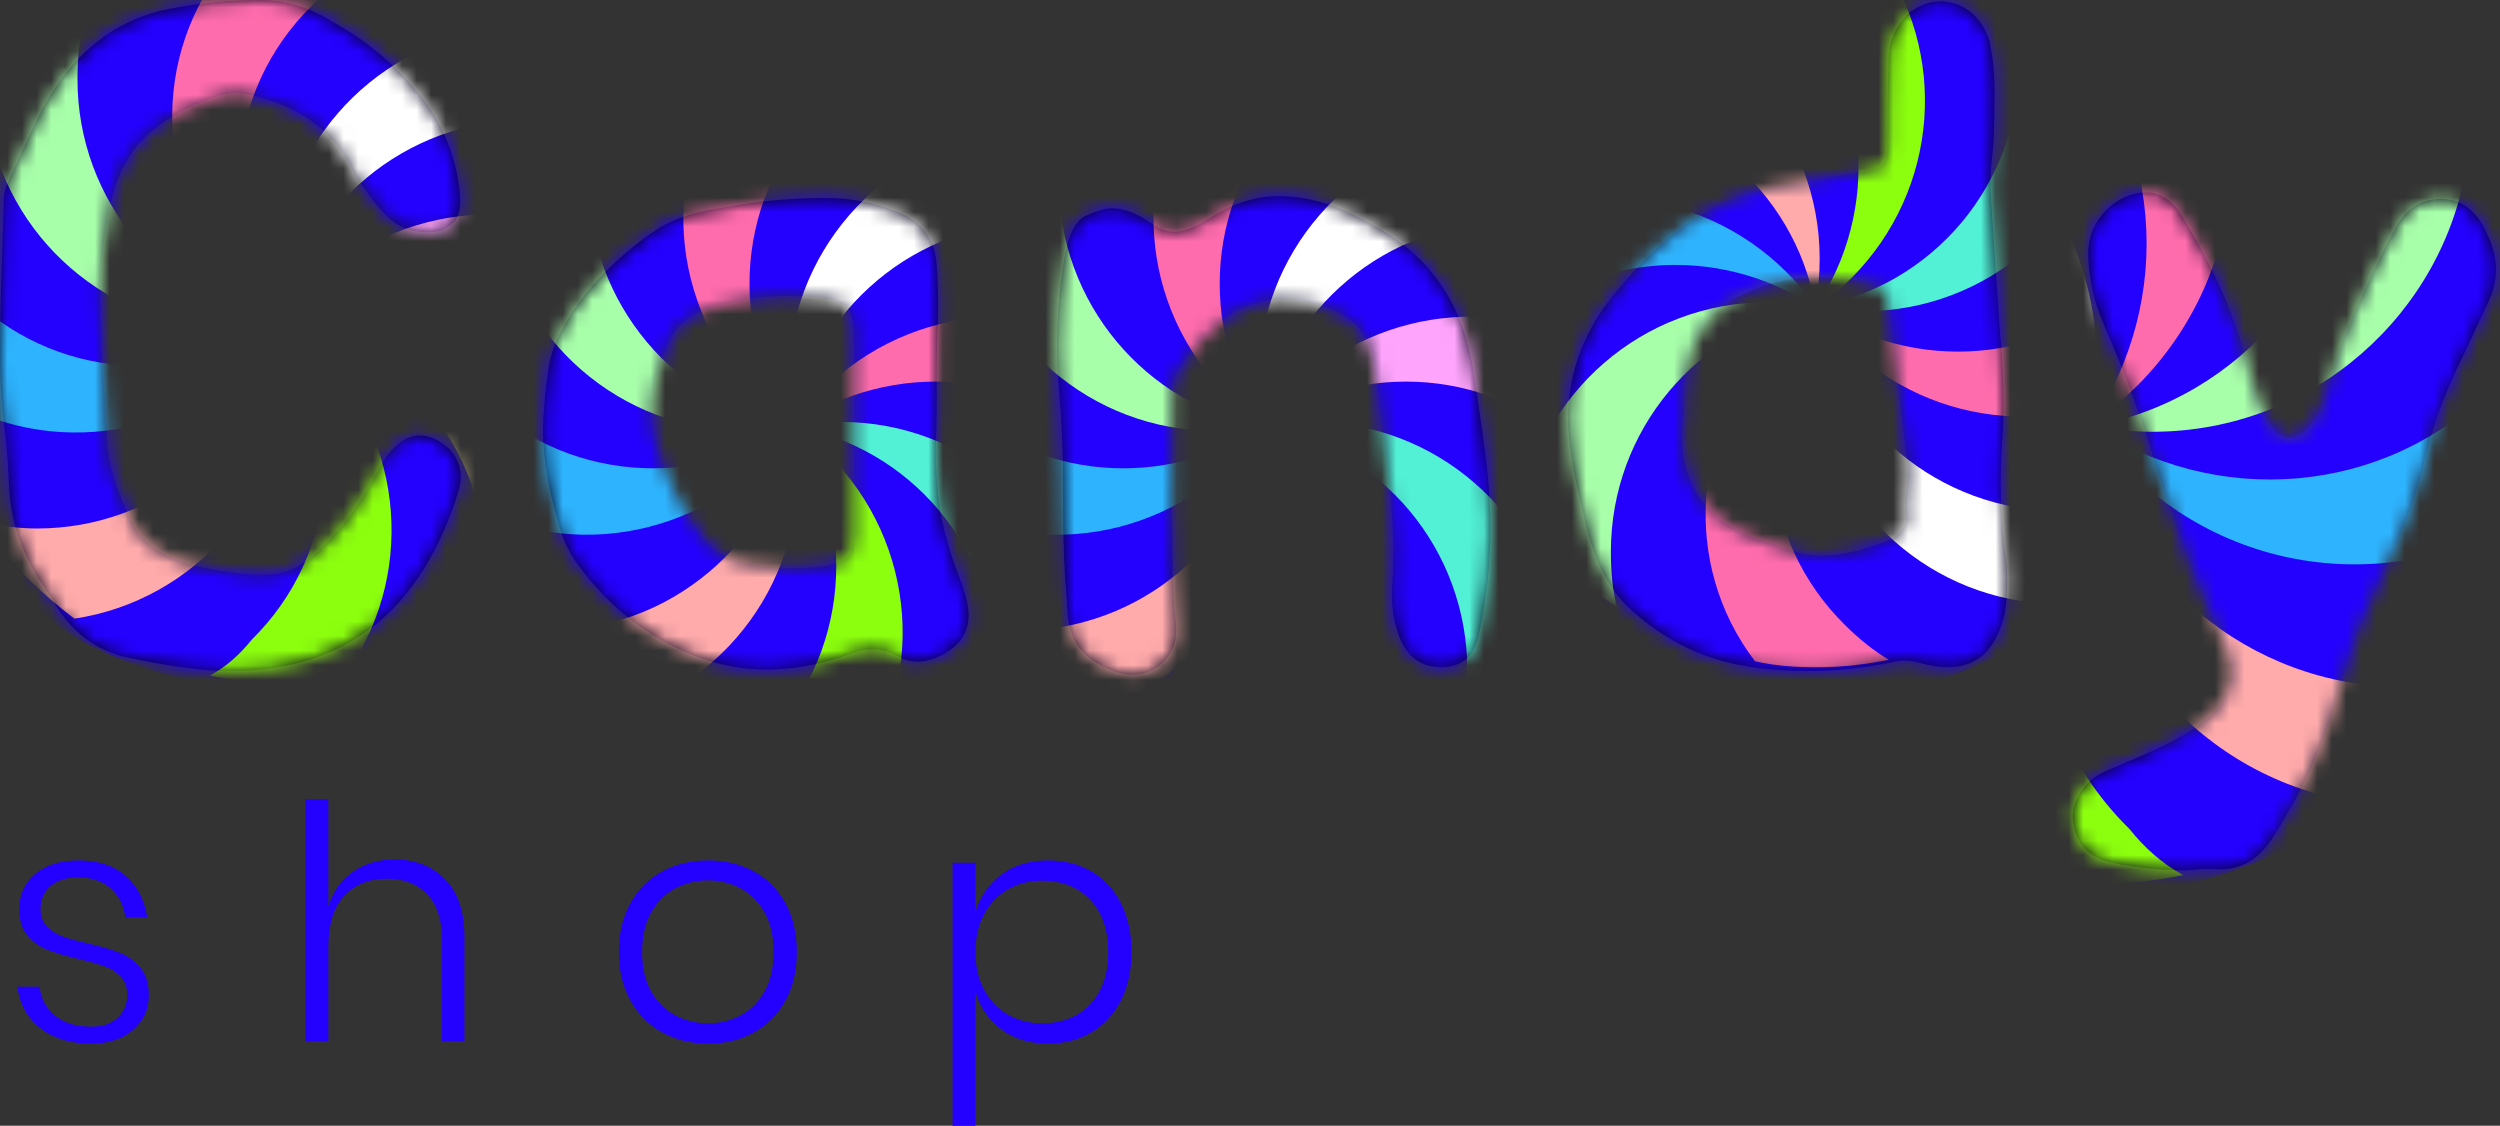 <svg width="171" height="77" viewBox="0 0 171 77" fill="none" xmlns="http://www.w3.org/2000/svg">
  <rect x="0" y="0" width="171" height="77" fill="#333333" stroke="none"/>
  <path fill-rule="evenodd" clip-rule="evenodd" d="M22.462 64.738V71.227H20.874V54.669H22.462V62.008C22.776 60.964 23.342 60.166 24.163 59.614C24.983 59.062 25.923 58.786 26.982 58.786C28.399 58.786 29.552 59.237 30.439 60.14C31.327 61.042 31.77 62.366 31.77 64.111V71.227H30.227V64.223C30.227 62.896 29.891 61.878 29.22 61.169C28.548 60.461 27.631 60.106 26.468 60.106C25.244 60.106 24.271 60.498 23.547 61.281C22.824 62.064 22.462 63.216 22.462 64.738ZM9.093 70.454C8.37 71.073 7.411 71.383 6.218 71.383C4.816 71.383 3.667 71.036 2.772 70.343C1.877 69.649 1.348 68.698 1.184 67.49H2.705C2.795 68.295 3.145 68.951 3.757 69.459C4.368 69.966 5.196 70.219 6.24 70.219C7.016 70.219 7.62 70.018 8.053 69.615C8.485 69.213 8.702 68.69 8.702 68.049C8.702 67.527 8.553 67.109 8.254 66.796C7.956 66.483 7.587 66.248 7.147 66.091C6.707 65.934 6.106 65.767 5.345 65.588C4.465 65.379 3.76 65.17 3.231 64.961C2.701 64.752 2.25 64.428 1.877 63.988C1.504 63.548 1.318 62.947 1.318 62.187C1.318 61.187 1.683 60.382 2.414 59.77C3.145 59.158 4.137 58.853 5.39 58.853C6.718 58.853 7.784 59.203 8.59 59.904C9.395 60.605 9.888 61.553 10.067 62.746H8.567C8.478 61.955 8.154 61.303 7.594 60.788C7.035 60.273 6.285 60.016 5.345 60.016C4.54 60.016 3.91 60.214 3.455 60.609C3 61.005 2.772 61.53 2.772 62.187C2.772 62.679 2.918 63.074 3.209 63.373C3.499 63.671 3.861 63.898 4.294 64.055C4.726 64.212 5.308 64.372 6.039 64.536C6.934 64.745 7.654 64.957 8.198 65.174C8.743 65.39 9.209 65.729 9.597 66.192C9.985 66.654 10.178 67.281 10.178 68.071C10.178 69.041 9.817 69.835 9.093 70.454ZM48.438 71.383C49.602 71.383 50.642 71.129 51.56 70.622C52.477 70.115 53.197 69.391 53.719 68.452C54.241 67.512 54.502 66.401 54.502 65.118C54.502 63.835 54.241 62.72 53.719 61.773C53.197 60.825 52.477 60.102 51.56 59.602C50.642 59.103 49.602 58.853 48.438 58.853C47.275 58.853 46.231 59.103 45.306 59.602C44.381 60.102 43.654 60.825 43.124 61.773C42.595 62.72 42.33 63.835 42.33 65.118C42.33 66.386 42.595 67.493 43.124 68.441C43.654 69.388 44.381 70.115 45.306 70.622C46.231 71.129 47.275 71.383 48.438 71.383ZM46.203 69.46C46.889 69.818 47.635 69.997 48.44 69.997C49.231 69.997 49.966 69.818 50.644 69.46C51.323 69.102 51.871 68.558 52.289 67.827C52.707 67.096 52.915 66.193 52.915 65.119C52.915 64.045 52.707 63.139 52.289 62.401C51.871 61.662 51.323 61.114 50.644 60.756C49.966 60.398 49.231 60.219 48.44 60.219C47.635 60.219 46.889 60.398 46.203 60.756C45.517 61.114 44.965 61.662 44.547 62.401C44.129 63.139 43.92 64.045 43.92 65.119C43.92 66.193 44.129 67.096 44.547 67.827C44.965 68.558 45.517 69.102 46.203 69.46ZM66.722 76.999V67.87C67.05 68.929 67.646 69.779 68.511 70.421C69.377 71.062 70.436 71.383 71.689 71.383C72.793 71.383 73.777 71.129 74.642 70.622C75.508 70.115 76.183 69.388 76.667 68.441C77.152 67.493 77.395 66.386 77.395 65.118C77.395 63.835 77.152 62.72 76.667 61.773C76.183 60.825 75.511 60.102 74.654 59.602C73.796 59.103 72.808 58.853 71.689 58.853C70.436 58.853 69.377 59.173 68.511 59.815C67.646 60.456 67.05 61.306 66.722 62.366V59.009H65.155V76.999H66.722ZM68.924 69.392C69.618 69.795 70.397 69.996 71.262 69.996C72.649 69.996 73.753 69.56 74.574 68.687C75.394 67.815 75.804 66.625 75.804 65.118C75.804 63.612 75.394 62.422 74.574 61.55C73.753 60.677 72.649 60.241 71.262 60.241C70.397 60.241 69.618 60.442 68.924 60.845C68.23 61.248 67.689 61.818 67.302 62.556C66.914 63.295 66.72 64.149 66.72 65.118C66.72 66.088 66.914 66.942 67.302 67.68C67.689 68.419 68.23 68.989 68.924 69.392Z" fill="#2400FF"/>
  <path d="M15.822 45.894C23.632 45.894 28.809 41.797 31.355 33.602C31.462 33.26 31.516 32.928 31.516 32.607C31.516 31.944 31.27 31.323 30.778 30.746C30.072 30.104 29.387 29.783 28.724 29.783C27.911 29.783 27.13 30.286 26.381 31.291L25.418 32.96C24.776 34.158 24.006 35.282 23.107 36.33L22.979 36.426C22.316 37.218 21.594 37.897 20.813 38.464C20.032 39.031 19.117 39.315 18.069 39.315C16.785 39.315 15.319 39.133 13.672 38.769C11.425 38.256 9.917 37.325 9.147 35.977C7.991 33.73 7.382 31.751 7.317 30.04C7.275 28.777 7.2 27.515 7.093 26.253C6.943 24.348 6.868 22.252 6.868 19.962C6.868 18.122 7.093 16.143 7.542 14.025C7.991 11.907 8.879 10.27 10.206 9.115C11.532 7.959 13.169 7.093 15.116 6.515C15.48 6.408 15.833 6.355 16.175 6.355C16.411 6.355 16.657 6.387 16.913 6.451C20.294 7.178 22.637 8.794 23.942 11.297L24.102 11.618C24.209 11.896 24.354 12.153 24.536 12.388C24.718 12.623 24.905 12.87 25.097 13.126C25.504 13.747 25.974 14.314 26.509 14.827C27.237 15.533 28.157 15.886 29.269 15.886C29.911 15.886 30.441 15.715 30.858 15.373C31.275 15.03 31.484 14.485 31.484 13.736L31.452 13.191C31.238 11.03 30.51 9.04 29.269 7.221C27.494 4.803 25.29 2.878 22.658 1.444C21.118 0.481 19.491 0 17.78 0C15.533 0 13.308 0.235 11.104 0.706C7.617 1.54 4.878 3.798 2.888 7.478C2.375 8.462 1.562 10.195 0.449 12.677C0.321 13.041 0.257 13.437 0.257 13.864V14.025L0.16 17.074C0.053 19.534 0 21.995 0 24.455C0 26.188 0.107 27.814 0.321 29.334C0.471 30.596 0.567 31.848 0.61 33.089C0.695 35.678 1.562 38.127 3.209 40.438C3.445 40.738 3.648 41.059 3.819 41.401C5.103 43.498 6.943 44.728 9.339 45.092C11.843 45.627 14.004 45.894 15.822 45.894Z" fill="url(#paint0_radial)"/>
  <mask id="mask0" style="mask-type:alpha" maskUnits="userSpaceOnUse" x="0" y="0" width="32" height="46">
    <path d="M15.822 45.894C23.632 45.894 28.809 41.797 31.355 33.602C31.462 33.26 31.516 32.928 31.516 32.607C31.516 31.944 31.27 31.323 30.778 30.746C30.072 30.104 29.387 29.783 28.724 29.783C27.911 29.783 27.13 30.286 26.381 31.291L25.418 32.96C24.776 34.158 24.006 35.282 23.107 36.33L22.979 36.426C22.316 37.218 21.594 37.897 20.813 38.464C20.032 39.031 19.117 39.315 18.069 39.315C16.785 39.315 15.319 39.133 13.672 38.769C11.425 38.256 9.917 37.325 9.147 35.977C7.991 33.73 7.382 31.751 7.317 30.04C7.275 28.777 7.2 27.515 7.093 26.253C6.943 24.348 6.868 22.252 6.868 19.962C6.868 18.122 7.093 16.143 7.542 14.025C7.991 11.907 8.879 10.27 10.206 9.115C11.532 7.959 13.169 7.093 15.116 6.515C15.48 6.408 15.833 6.355 16.175 6.355C16.411 6.355 16.657 6.387 16.913 6.451C20.294 7.178 22.637 8.794 23.942 11.297L24.102 11.618C24.209 11.896 24.354 12.153 24.536 12.388C24.718 12.623 24.905 12.87 25.097 13.126C25.504 13.747 25.974 14.314 26.509 14.827C27.237 15.533 28.157 15.886 29.269 15.886C29.911 15.886 30.441 15.715 30.858 15.373C31.275 15.03 31.484 14.485 31.484 13.736L31.452 13.191C31.238 11.03 30.51 9.04 29.269 7.221C27.494 4.803 25.29 2.878 22.658 1.444C21.118 0.481 19.491 0 17.78 0C15.533 0 13.308 0.235 11.104 0.706C7.617 1.54 4.878 3.798 2.888 7.478C2.375 8.462 1.562 10.195 0.449 12.677C0.321 13.041 0.257 13.437 0.257 13.864V14.025L0.16 17.074C0.053 19.534 0 21.995 0 24.455C0 26.188 0.107 27.814 0.321 29.334C0.471 30.596 0.567 31.848 0.61 33.089C0.695 35.678 1.562 38.127 3.209 40.438C3.445 40.738 3.648 41.059 3.819 41.401C5.103 43.498 6.943 44.728 9.339 45.092C11.843 45.627 14.004 45.894 15.822 45.894Z" fill="white"/>
  </mask>
  <g mask="url(#mask0)">
    <path d="M-6.037 22.154C-6.037 23.622 -5.932 25.091 -5.618 26.454C-4.988 29.915 -3.73 33.167 -1.842 35.999C-0.059 38.621 1.569 41.015 4.086 42.903C6.918 44.895 10.64 46.068 14.101 46.802C15.674 47.116 17.352 47.326 19.135 47.326C20.604 47.326 22.072 47.221 23.436 46.907C26.897 46.277 30.148 45.019 32.98 43.131C35.602 41.348 37.805 39.145 39.693 36.628C41.685 33.796 43.049 30.649 43.783 27.188C44.098 25.615 44.308 23.937 44.308 22.154C44.308 20.685 44.203 19.217 43.888 17.854C43.259 14.392 42 11.141 40.112 8.309C38.329 5.687 36.127 3.484 33.609 1.596C30.777 -0.396 27.631 -1.76 24.17 -2.494C22.596 -2.809 20.918 -3.019 19.135 -3.019C17.667 -3.019 16.198 -2.914 14.835 -2.599C11.374 -1.97 8.122 -0.711 5.29 1.177C2.668 2.96 0.466 5.162 -1.422 7.68C-3.415 10.512 -4.778 13.658 -5.513 17.119C-5.932 18.797 -6.037 20.476 -6.037 22.154Z" fill="#2400FF"/>
    <path d="M16.805 20.02C17.525 20.739 18.347 21.458 19.271 22.074C14.751 15.396 15.367 6.252 21.326 0.395C22.251 -0.529 23.278 -1.351 24.306 -1.968C22.765 -2.276 21.121 -2.481 19.374 -2.481C17.936 -2.481 16.497 -2.379 15.162 -2.07C10.127 4.505 10.744 13.958 16.805 20.02Z" fill="#FF6CAD"/>
    <path d="M18.965 18.889C18.965 20.019 19.068 21.047 19.273 22.074C20.712 14.163 27.698 8.204 36.02 8.204C37.356 8.204 38.589 8.306 39.822 8.615C38.075 6.046 35.918 3.888 33.452 2.039C25.232 3.272 18.965 10.361 18.965 18.889Z" fill="white"/>
    <path d="M19.375 22.076C26.053 17.555 35.198 18.171 41.054 24.131C41.979 25.055 42.801 26.083 43.417 27.11C43.725 25.569 43.931 23.925 43.931 22.178C43.931 20.74 43.828 19.302 43.52 17.966C36.842 13.034 27.389 13.651 21.327 19.712C20.608 20.329 19.991 21.151 19.375 22.076Z" fill="#FFA4FC"/>
    <path d="M33.245 38.925C33.245 40.26 33.143 41.493 32.834 42.726C35.403 40.98 37.561 38.822 39.41 36.356C38.177 28.137 31.088 21.869 22.56 21.869C21.43 21.869 20.402 21.972 19.375 22.177C27.286 23.616 33.245 30.5 33.245 38.925Z" fill="#FFF0AB"/>
    <path d="M14.342 46.219C15.883 46.527 17.527 46.733 19.273 46.733C20.712 46.733 22.15 46.63 23.486 46.322C28.418 39.644 27.801 30.191 21.739 24.129C21.02 23.41 20.198 22.691 19.273 22.074C23.794 28.753 23.178 37.897 17.219 43.753C16.397 44.781 15.472 45.603 14.342 46.219Z" fill="#8CFF0E"/>
    <path d="M-1.275 35.739C0.471 38.307 2.629 40.465 5.095 42.314C13.314 41.081 19.582 33.992 19.582 25.464C19.582 24.334 19.479 23.307 19.273 22.279C17.835 30.191 10.848 36.15 2.526 36.15C1.19 36.15 -0.042 35.944 -1.275 35.739Z" fill="#FFAAAB"/>
    <path d="M-5.283 22.075C-5.283 23.513 -5.18 24.951 -4.872 26.287C1.806 31.219 11.259 30.602 17.32 24.54C18.04 23.821 18.759 22.999 19.375 22.075C12.697 26.595 3.553 25.979 -2.304 20.02C-3.228 19.095 -4.05 18.067 -4.667 17.04C-5.18 18.787 -5.283 20.431 -5.283 22.075Z" fill="#2EB4FF"/>
    <path d="M-0.865 7.999C0.368 16.219 7.457 22.486 15.985 22.486C17.115 22.486 18.142 22.383 19.17 22.178C11.259 20.739 5.299 13.753 5.299 5.43C5.299 4.095 5.402 2.862 5.71 1.629C3.142 3.273 0.881 5.43 -0.865 7.999Z" fill="#A8FFAA"/>
    <path d="M13.059 22.253C13.059 25.944 16.011 28.749 19.555 28.749C23.246 28.749 26.051 25.796 26.051 22.253C26.051 18.71 23.098 15.757 19.555 15.757C16.011 15.757 13.059 18.71 13.059 22.253Z" fill="white"/>
    <path d="M15.52 22.281C15.52 24.48 17.38 26.341 19.58 26.341C21.779 26.341 23.64 24.48 23.64 22.281C23.64 20.082 21.779 18.221 19.58 18.221C17.38 18.221 15.52 20.082 15.52 22.281Z" fill="#505050"/>
  </g>
  <path fill-rule="evenodd" clip-rule="evenodd" d="M58.164 44.737C56.196 45.443 54.302 45.796 52.483 45.796C50.793 45.796 49.167 45.497 47.605 44.898C44.374 43.657 41.678 41.56 39.517 38.607C38.983 37.858 38.587 37.067 38.33 36.232C37.538 33.643 37.143 31.418 37.143 29.557C37.143 28.401 37.271 26.914 37.528 25.096C37.785 23.577 38.64 21.897 40.095 20.057C41.465 18.388 43.048 16.955 44.845 15.757C46.022 14.943 47.755 14.398 50.044 14.12L50.429 14.023C52.419 13.703 54.441 13.542 56.495 13.542C58.121 13.542 59.715 13.841 61.277 14.441C63.032 15.104 63.962 16.345 64.069 18.163C64.133 19.019 64.165 19.918 64.165 20.859C64.165 21.608 64.144 22.378 64.101 23.17C64.08 24.326 64.069 25.588 64.069 26.957V28.145L64.005 30.873C64.005 32.199 64.112 33.6 64.326 35.077C64.626 36.596 65.053 38.062 65.61 39.474C66.038 40.586 66.251 41.453 66.251 42.073C66.251 43.443 65.449 44.438 63.844 45.058C63.481 45.186 63.128 45.251 62.785 45.251C62.272 45.251 61.791 45.111 61.341 44.833C60.785 44.555 60.229 44.416 59.672 44.416C59.159 44.416 58.656 44.523 58.164 44.737ZM51.361 38.606C52.259 38.777 53.179 38.863 54.121 38.863C56.239 38.863 57.533 38.595 58.004 38.06C58.261 37.782 58.389 37.269 58.389 36.52V22.848C58.389 21.992 58.25 21.404 57.972 21.083C57.48 20.527 56.153 20.248 53.992 20.248C52.537 20.248 51.115 20.42 49.724 20.762C47.713 21.147 46.407 21.982 45.808 23.265C44.974 25.105 44.557 26.71 44.557 28.079C44.557 28.657 44.621 29.245 44.749 29.845C45.348 32.241 46.375 34.445 47.83 36.456C48.601 37.654 49.777 38.371 51.361 38.606Z" fill="url(#paint1_radial)"/>
  <mask id="mask1" style="mask-type:alpha" maskUnits="userSpaceOnUse" x="37" y="13" width="30" height="33">
    <path fill-rule="evenodd" clip-rule="evenodd" d="M58.164 44.737C56.196 45.443 54.302 45.796 52.483 45.796C50.793 45.796 49.167 45.497 47.605 44.898C44.374 43.657 41.678 41.56 39.517 38.607C38.983 37.858 38.587 37.067 38.33 36.232C37.538 33.643 37.143 31.418 37.143 29.557C37.143 28.401 37.271 26.914 37.528 25.096C37.785 23.577 38.64 21.897 40.095 20.057C41.465 18.388 43.048 16.955 44.845 15.757C46.022 14.943 47.755 14.398 50.044 14.12L50.429 14.023C52.419 13.703 54.441 13.542 56.495 13.542C58.121 13.542 59.715 13.841 61.277 14.441C63.032 15.104 63.962 16.345 64.069 18.163C64.133 19.019 64.165 19.918 64.165 20.859C64.165 21.608 64.144 22.378 64.101 23.17C64.08 24.326 64.069 25.588 64.069 26.957V28.145L64.005 30.873C64.005 32.199 64.112 33.6 64.326 35.077C64.626 36.596 65.053 38.062 65.61 39.474C66.038 40.586 66.251 41.453 66.251 42.073C66.251 43.443 65.449 44.438 63.844 45.058C63.481 45.186 63.128 45.251 62.785 45.251C62.272 45.251 61.791 45.111 61.341 44.833C60.785 44.555 60.229 44.416 59.672 44.416C59.159 44.416 58.656 44.523 58.164 44.737ZM51.361 38.606C52.259 38.777 53.179 38.863 54.121 38.863C56.239 38.863 57.533 38.595 58.004 38.06C58.261 37.782 58.389 37.269 58.389 36.52V22.848C58.389 21.992 58.25 21.404 57.972 21.083C57.48 20.527 56.153 20.248 53.992 20.248C52.537 20.248 51.115 20.42 49.724 20.762C47.713 21.147 46.407 21.982 45.808 23.265C44.974 25.105 44.557 26.71 44.557 28.079C44.557 28.657 44.621 29.245 44.749 29.845C45.348 32.241 46.375 34.445 47.83 36.456C48.601 37.654 49.777 38.371 51.361 38.606Z" fill="white"/>
  </mask>
  <g mask="url(#mask1)">
    <path d="M29.367 29.272C29.367 30.74 29.472 32.209 29.787 33.572C30.416 37.033 31.675 40.285 33.563 43.117C35.346 45.739 37.548 47.941 40.065 49.829C42.897 51.822 46.044 53.186 49.505 53.92C51.078 54.234 52.757 54.444 54.539 54.444C56.008 54.444 57.476 54.339 58.84 54.025C62.301 53.395 65.552 52.137 68.384 50.249C71.007 48.466 73.209 46.263 75.097 43.746C77.09 40.914 78.453 37.768 79.188 34.306C79.502 32.733 79.712 31.055 79.712 29.272C79.712 27.804 79.607 26.335 79.292 24.972C78.663 21.511 77.404 18.259 75.516 15.427C73.734 12.805 71.531 10.602 69.014 8.715C66.182 6.722 63.035 5.358 59.574 4.624C58.001 4.309 56.323 4.1 54.539 4.1C53.071 4.1 51.603 4.204 50.239 4.519C46.778 5.148 43.527 6.407 40.695 8.295C38.073 10.078 35.87 12.281 33.982 14.798C31.989 17.63 30.626 20.776 29.892 24.238C29.472 25.916 29.367 27.594 29.367 29.272Z" fill="#2400FF"/>
    <path d="M51.767 27.011C52.486 27.73 53.308 28.449 54.232 29.066C49.712 22.387 50.328 13.243 56.287 7.387C57.212 6.462 58.239 5.64 59.267 5.023C57.726 4.715 56.082 4.51 54.335 4.51C52.897 4.51 51.458 4.613 50.123 4.921C45.088 11.496 45.705 20.949 51.767 27.011Z" fill="#FF6CAD"/>
    <path d="M53.926 25.88C53.926 27.011 54.029 28.038 54.234 29.065C55.672 21.154 62.659 15.195 70.981 15.195C72.317 15.195 73.55 15.298 74.783 15.606C73.036 13.037 70.879 10.88 68.413 9.03C60.193 10.263 53.926 17.353 53.926 25.88Z" fill="white"/>
    <path d="M54.336 29.067C61.014 24.546 70.159 25.163 76.015 31.122C76.94 32.046 77.762 33.074 78.378 34.101C78.686 32.56 78.892 30.916 78.892 29.17C78.892 27.731 78.789 26.293 78.481 24.957C71.802 20.025 62.35 20.642 56.288 26.704C55.569 27.32 54.952 28.142 54.336 29.067Z" fill="#FF6CAD"/>
    <path d="M68.206 45.916C68.206 47.252 68.104 48.484 67.795 49.717C70.364 47.971 72.522 45.813 74.371 43.347C73.138 35.128 66.049 28.86 57.521 28.86C56.391 28.86 55.363 28.963 54.336 29.169C62.247 30.607 68.206 37.491 68.206 45.916Z" fill="#52F1D5"/>
    <path d="M49.301 53.21C50.842 53.519 52.486 53.724 54.233 53.724C55.671 53.724 57.109 53.621 58.445 53.313C63.377 46.635 62.76 37.182 56.698 31.12C55.979 30.401 55.157 29.682 54.233 29.065C58.753 35.744 58.137 44.888 52.178 50.745C51.356 51.772 50.431 52.594 49.301 53.21Z" fill="#8CFF0E"/>
    <path d="M33.685 42.73C35.432 45.299 37.59 47.456 40.056 49.306C48.275 48.073 54.543 40.983 54.543 32.456C54.543 31.325 54.44 30.298 54.234 29.27C52.796 37.182 45.809 43.141 37.487 43.141C36.151 43.141 34.919 42.935 33.685 42.73Z" fill="#FFAAAB"/>
    <path d="M29.678 29.066C29.678 30.504 29.78 31.943 30.089 33.278C36.767 38.21 46.22 37.593 52.282 31.532C53.001 30.812 53.72 29.99 54.336 29.066C47.658 33.587 38.514 32.97 32.657 27.011C31.733 26.086 30.911 25.059 30.294 24.031C29.78 25.778 29.678 27.422 29.678 29.066Z" fill="#2EB4FF"/>
    <path d="M34.096 14.99C35.329 23.21 42.418 29.477 50.946 29.477C52.076 29.477 53.103 29.375 54.131 29.169C46.219 27.731 40.26 20.744 40.26 12.422C40.26 11.086 40.363 9.853 40.671 8.62C38.103 10.264 35.842 12.422 34.096 14.99Z" fill="#A8FFAA"/>
  </g>
  <path d="M77.464 46.151C78.149 46.151 78.769 45.937 79.325 45.509C80.074 44.91 80.449 44.118 80.449 43.134V42.749C80.278 41.187 80.192 39.71 80.192 38.32V36.811C80.192 36.127 80.171 35.506 80.128 34.95L80.129 33.23C80.132 30.511 80.142 28.528 80.16 27.279V26.927C80.16 26.349 80.299 25.814 80.577 25.322C82.717 22.091 85.049 20.476 87.573 20.476C88.215 20.476 88.911 20.561 89.659 20.732C92.291 21.289 93.746 22.701 94.024 24.969L94.474 28.563C95.03 32.522 95.308 35.57 95.308 37.71C95.308 38.544 95.276 39.379 95.212 40.213V40.791C95.212 41.754 95.383 42.684 95.725 43.583C96.281 44.952 97.223 45.637 98.549 45.637C100.026 45.637 100.903 44.856 101.181 43.294C101.695 40.855 101.951 38.459 101.951 36.105C101.951 34.886 101.871 33.532 101.711 32.045C101.55 30.558 101.235 28.317 100.764 25.322C100.058 20.679 97.683 17.32 93.639 15.244C91.521 14.025 89.456 13.415 87.445 13.415C85.798 13.415 84.129 13.982 82.439 15.116C82.203 15.266 81.946 15.394 81.668 15.501C81.198 15.736 80.77 15.854 80.385 15.854C79.828 15.854 79.283 15.662 78.748 15.277C77.785 14.592 76.886 14.249 76.052 14.249C75.645 14.249 75.068 14.41 74.319 14.731C73.57 15.052 73.056 16.079 72.778 17.812C72.457 19.759 72.297 21.706 72.297 23.653C72.297 24.573 72.34 25.504 72.425 26.445C72.618 28.649 72.714 30.853 72.714 33.056V34.276C72.714 36.865 72.789 38.983 72.939 40.63L73.035 42.107C73.142 43.198 73.495 44.038 74.094 44.626C74.693 45.215 75.442 45.658 76.341 45.958C76.726 46.086 77.1 46.151 77.464 46.151Z" fill="url(#paint2_radial)"/>
  <mask id="mask2" style="mask-type:alpha" maskUnits="userSpaceOnUse" x="72" y="13" width="30" height="34">
    <path d="M77.464 46.151C78.149 46.151 78.769 45.937 79.325 45.509C80.074 44.91 80.449 44.118 80.449 43.134V42.749C80.278 41.187 80.192 39.71 80.192 38.32V36.811C80.192 36.127 80.171 35.506 80.128 34.95L80.129 33.23C80.132 30.511 80.142 28.528 80.16 27.279V26.927C80.16 26.349 80.299 25.814 80.577 25.322C82.717 22.091 85.049 20.476 87.573 20.476C88.215 20.476 88.911 20.561 89.659 20.732C92.291 21.289 93.746 22.701 94.024 24.969L94.474 28.563C95.03 32.522 95.308 35.57 95.308 37.71C95.308 38.544 95.276 39.379 95.212 40.213V40.791C95.212 41.754 95.383 42.684 95.725 43.583C96.281 44.952 97.223 45.637 98.549 45.637C100.026 45.637 100.903 44.856 101.181 43.294C101.695 40.855 101.951 38.459 101.951 36.105C101.951 34.886 101.871 33.532 101.711 32.045C101.55 30.558 101.235 28.317 100.764 25.322C100.058 20.679 97.683 17.32 93.639 15.244C91.521 14.025 89.456 13.415 87.445 13.415C85.798 13.415 84.129 13.982 82.439 15.116C82.203 15.266 81.946 15.394 81.668 15.501C81.198 15.736 80.77 15.854 80.385 15.854C79.828 15.854 79.283 15.662 78.748 15.277C77.785 14.592 76.886 14.249 76.052 14.249C75.645 14.249 75.068 14.41 74.319 14.731C73.57 15.052 73.056 16.079 72.778 17.812C72.457 19.759 72.297 21.706 72.297 23.653C72.297 24.573 72.34 25.504 72.425 26.445C72.618 28.649 72.714 30.853 72.714 33.056V34.276C72.714 36.865 72.789 38.983 72.939 40.63L73.035 42.107C73.142 43.198 73.495 44.038 74.094 44.626C74.693 45.215 75.442 45.658 76.341 45.958C76.726 46.086 77.1 46.151 77.464 46.151Z" fill="white"/>
  </mask>
  <g mask="url(#mask2)">
    <path d="M61.902 29.703C61.902 31.171 62.007 32.639 62.322 34.003C62.951 37.464 64.21 40.715 66.098 43.547C67.881 46.169 70.083 48.372 72.601 50.26C75.433 52.253 78.579 53.616 82.04 54.351C83.614 54.665 85.292 54.875 87.075 54.875C88.543 54.875 90.011 54.77 91.375 54.455C94.836 53.826 98.088 52.568 100.919 50.68C103.542 48.897 105.744 46.694 107.632 44.177C109.625 41.345 110.988 38.198 111.723 34.737C112.037 33.164 112.247 31.486 112.247 29.703C112.247 28.234 112.142 26.766 111.828 25.402C111.198 21.941 109.94 18.69 108.052 15.858C106.269 13.236 104.066 11.033 101.549 9.145C98.717 7.152 95.57 5.789 92.109 5.055C90.536 4.74 88.858 4.53 87.075 4.53C85.606 4.53 84.138 4.635 82.774 4.95C79.313 5.579 76.062 6.838 73.23 8.726C70.608 10.509 68.405 12.711 66.517 15.229C64.525 18.06 63.161 21.207 62.427 24.668C62.007 26.346 61.902 28.024 61.902 29.703Z" fill="#2400FF"/>
    <path d="M83.929 27.012C84.648 27.731 85.47 28.45 86.394 29.067C81.874 22.388 82.49 13.244 88.449 7.388C89.374 6.463 90.401 5.641 91.429 5.024C89.888 4.716 88.244 4.511 86.497 4.511C85.059 4.511 83.62 4.613 82.285 4.922C77.25 11.497 77.867 20.95 83.929 27.012Z" fill="#FF6CAD"/>
    <path d="M86.088 25.881C86.088 27.012 86.191 28.039 86.396 29.066C87.835 21.155 94.821 15.196 103.143 15.196C104.479 15.196 105.712 15.299 106.945 15.607C105.198 13.038 103.041 10.881 100.575 9.031C92.355 10.264 86.088 17.354 86.088 25.881Z" fill="white"/>
    <path d="M86.498 29.068C93.176 24.547 102.321 25.163 108.177 31.123C109.102 32.047 109.924 33.075 110.54 34.102C110.848 32.561 111.054 30.917 111.054 29.171C111.054 27.732 110.951 26.294 110.643 24.958C103.965 20.026 94.512 20.643 88.45 26.705C87.731 27.321 87.115 28.143 86.498 29.068Z" fill="#FFA4FC"/>
    <path d="M100.369 45.917C100.369 47.253 100.266 48.486 99.958 49.718C102.526 47.972 104.684 45.814 106.533 43.348C105.3 35.129 98.211 28.861 89.683 28.861C88.553 28.861 87.525 28.964 86.498 29.17C94.409 30.608 100.369 37.492 100.369 45.917Z" fill="#52F1D5"/>
    <path d="M81.465 53.211C83.006 53.52 84.65 53.725 86.397 53.725C87.835 53.725 89.273 53.622 90.609 53.314C95.541 46.636 94.924 37.183 88.862 31.121C88.143 30.402 87.321 29.683 86.397 29.066C90.917 35.745 90.301 44.889 84.342 50.745C83.52 51.773 82.595 52.595 81.465 53.211Z" fill="#DCFFB5"/>
    <path d="M65.85 42.731C67.596 45.3 69.754 47.457 72.22 49.307C80.439 48.074 86.707 40.984 86.707 32.457C86.707 31.326 86.604 30.299 86.398 29.271C84.96 37.183 77.973 43.142 69.651 43.142C68.316 43.142 67.082 42.937 65.85 42.731Z" fill="#FFAAAB"/>
    <path d="M61.84 29.067C61.84 30.505 61.943 31.944 62.251 33.279C68.929 38.211 78.382 37.594 84.444 31.533C85.163 30.813 85.882 29.991 86.499 29.067C79.82 33.587 70.676 32.971 64.819 27.012C63.895 26.087 63.073 25.06 62.456 24.032C61.943 25.779 61.84 27.423 61.84 29.067Z" fill="#2EB4FF"/>
    <path d="M66.258 14.991C67.491 23.211 74.58 29.478 83.108 29.478C84.238 29.478 85.266 29.375 86.293 29.17C78.382 27.732 72.422 20.745 72.422 12.423C72.422 11.087 72.525 9.854 72.833 8.621C70.265 10.265 68.004 12.423 66.258 14.991Z" fill="#A8FFAA"/>
  </g>
  <path fill-rule="evenodd" clip-rule="evenodd" d="M129.338 45.317C127.434 45.702 125.53 45.894 123.626 45.894C122.556 45.894 121.475 45.83 120.384 45.702C116.875 45.317 113.837 43.894 111.27 41.433C109.879 40.043 108.895 37.967 108.317 35.207L108.285 35.079C107.6 32.361 107.258 30.222 107.258 28.66C107.258 25.921 108.071 23.386 109.697 21.054C113.313 16.218 117.26 13.448 121.539 12.742L125.294 12.1C126.022 11.971 126.749 11.848 127.477 11.731C128.204 11.613 128.654 11.453 128.825 11.249C128.996 11.046 129.087 10.554 129.098 9.773C129.108 8.992 129.114 8.206 129.114 7.414C129.114 6.323 129.135 5.253 129.178 4.205V4.108C129.178 2.889 129.627 1.83 130.526 0.931C131.232 0.375 131.959 0.097 132.708 0.097C133.05 0.097 133.393 0.15 133.735 0.257C134.869 0.642 135.65 1.487 136.078 2.793C136.313 3.884 136.431 5.05 136.431 6.291L136.399 8.569C136.399 9.233 136.356 9.923 136.27 10.639C136.185 11.356 136.142 12.078 136.142 12.806L136.174 13.512C136.345 15.951 136.506 18.347 136.656 20.701C136.698 21.45 136.752 22.198 136.816 22.947C136.966 24.488 137.041 26.028 137.041 27.569C137.041 28.468 137.009 29.382 136.944 30.313C136.88 31.244 136.848 32.19 136.848 33.153C136.848 34.587 136.934 36.02 137.105 37.454C137.233 38.224 137.297 38.994 137.297 39.764C137.297 40.471 137.244 41.177 137.137 41.883C136.581 44.386 135.286 45.638 133.254 45.638C132.655 45.638 132.013 45.541 131.328 45.349C130.964 45.242 130.611 45.188 130.269 45.188C129.948 45.188 129.638 45.231 129.338 45.317ZM122.376 37.615C123.168 37.872 123.938 38.001 124.687 38.001C125.842 38.001 127.286 37.68 129.019 37.038C129.405 36.888 129.725 36.674 129.982 36.396C130.239 36.118 130.367 35.85 130.367 35.593V35.465C130.325 35.166 130.303 34.866 130.303 34.566C130.303 34.224 130.335 33.877 130.399 33.523C130.464 33.17 130.496 32.801 130.496 32.416V31.935C130.025 28.169 129.576 24.404 129.148 20.638C129.126 19.975 128.773 19.557 128.089 19.386C126.848 19.108 125.617 18.969 124.398 18.969C122.151 18.969 120.108 19.525 118.268 20.638C116.193 21.922 115.155 24.297 115.155 27.763L115.187 28.276C115.101 28.897 115.059 29.41 115.059 29.817C115.059 33.582 117.102 36.043 121.189 37.198C121.595 37.327 121.991 37.466 122.376 37.615Z" fill="url(#paint3_radial)"/>
  <mask id="mask3" style="mask-type:alpha" maskUnits="userSpaceOnUse" x="107" y="0" width="31" height="46">
    <path fill-rule="evenodd" clip-rule="evenodd" d="M129.338 45.317C127.434 45.702 125.53 45.894 123.626 45.894C122.556 45.894 121.475 45.83 120.384 45.702C116.875 45.317 113.837 43.894 111.27 41.433C109.879 40.043 108.895 37.967 108.317 35.207L108.285 35.079C107.6 32.361 107.258 30.222 107.258 28.66C107.258 25.921 108.071 23.386 109.697 21.054C113.313 16.218 117.26 13.448 121.539 12.742L125.294 12.1C126.022 11.971 126.749 11.848 127.477 11.731C128.204 11.613 128.654 11.453 128.825 11.249C128.996 11.046 129.087 10.554 129.098 9.773C129.108 8.992 129.114 8.206 129.114 7.414C129.114 6.323 129.135 5.253 129.178 4.205V4.108C129.178 2.889 129.627 1.83 130.526 0.931C131.232 0.375 131.959 0.097 132.708 0.097C133.05 0.097 133.393 0.15 133.735 0.257C134.869 0.642 135.65 1.487 136.078 2.793C136.313 3.884 136.431 5.05 136.431 6.291L136.399 8.569C136.399 9.233 136.356 9.923 136.27 10.639C136.185 11.356 136.142 12.078 136.142 12.806L136.174 13.512C136.345 15.951 136.506 18.347 136.656 20.701C136.698 21.45 136.752 22.198 136.816 22.947C136.966 24.488 137.041 26.028 137.041 27.569C137.041 28.468 137.009 29.382 136.944 30.313C136.88 31.244 136.848 32.19 136.848 33.153C136.848 34.587 136.934 36.02 137.105 37.454C137.233 38.224 137.297 38.994 137.297 39.764C137.297 40.471 137.244 41.177 137.137 41.883C136.581 44.386 135.286 45.638 133.254 45.638C132.655 45.638 132.013 45.541 131.328 45.349C130.964 45.242 130.611 45.188 130.269 45.188C129.948 45.188 129.638 45.231 129.338 45.317ZM122.376 37.615C123.168 37.872 123.938 38.001 124.687 38.001C125.842 38.001 127.286 37.68 129.019 37.038C129.405 36.888 129.725 36.674 129.982 36.396C130.239 36.118 130.367 35.85 130.367 35.593V35.465C130.325 35.166 130.303 34.866 130.303 34.566C130.303 34.224 130.335 33.877 130.399 33.523C130.464 33.17 130.496 32.801 130.496 32.416V31.935C130.025 28.169 129.576 24.404 129.148 20.638C129.126 19.975 128.773 19.557 128.089 19.386C126.848 19.108 125.617 18.969 124.398 18.969C122.151 18.969 120.108 19.525 118.268 20.638C116.193 21.922 115.155 24.297 115.155 27.763L115.187 28.276C115.101 28.897 115.059 29.41 115.059 29.817C115.059 33.582 117.102 36.043 121.189 37.198C121.595 37.327 121.991 37.466 122.376 37.615Z" fill="white"/>
  </mask>
  <g mask="url(#mask3)">
    <path d="M99.652 20.642C99.652 19.174 99.757 17.705 100.072 16.342C100.701 12.88 101.96 9.629 103.848 6.797C105.631 4.175 107.833 1.972 110.351 0.084C113.182 -1.908 116.329 -3.272 119.79 -4.006C121.364 -4.321 123.042 -4.53 124.825 -4.53C126.293 -4.53 127.761 -4.426 129.125 -4.111C132.586 -3.482 135.838 -2.223 138.669 -0.335C141.292 1.448 143.494 3.651 145.382 6.168C147.375 9 148.738 12.146 149.473 15.607C149.787 17.181 149.997 18.859 149.997 20.642C149.997 22.11 149.892 23.579 149.578 24.942C148.948 28.403 147.69 31.655 145.802 34.487C144.019 37.109 142.178 41.141 139.66 43.029C136.829 45.022 133.682 46.385 130.221 47.119C128.648 47.434 126.969 47.644 125.186 47.644C123.718 47.644 122.25 47.539 120.886 47.224C117.425 46.595 114.173 45.336 111.342 43.448C108.719 41.665 106.155 37.633 104.267 35.116C102.274 32.284 100.911 29.137 100.177 25.676C99.757 23.998 99.652 22.32 99.652 20.642Z" fill="#2400FF"/>
    <path d="M121.69 23.142C122.41 22.422 123.231 21.703 124.156 21.087C119.635 27.765 120.252 36.909 126.211 42.766C127.136 43.69 128.163 44.512 129.191 45.129C127.649 45.437 126.006 45.643 124.259 45.643C122.82 45.643 121.382 45.54 120.046 45.232C115.012 38.656 115.628 29.203 121.69 23.142Z" fill="#FF6CAD"/>
    <path d="M123.85 24.272C123.85 23.142 123.952 22.114 124.158 21.087C125.596 28.998 132.583 34.957 140.905 34.957C142.241 34.957 143.474 34.855 144.707 34.546C142.96 37.115 140.802 39.273 138.337 41.122C130.117 39.889 123.85 32.8 123.85 24.272Z" fill="white"/>
    <path d="M124.26 21.085C130.938 25.606 140.082 24.99 145.939 19.031C146.864 18.106 147.685 17.078 148.302 16.051C148.61 17.592 148.816 19.236 148.816 20.983C148.816 22.421 148.713 23.86 148.405 25.195C141.726 30.127 132.274 29.511 126.212 23.449C125.493 22.832 124.876 22.01 124.26 21.085Z" fill="#FF6CAD"/>
    <path d="M138.13 4.236C138.13 2.901 138.028 1.668 137.719 0.435C140.288 2.182 142.446 4.339 144.295 6.805C143.062 15.025 135.973 21.292 127.445 21.292C126.315 21.292 125.287 21.189 124.26 20.984C132.171 19.545 138.13 12.662 138.13 4.236Z" fill="#52F1D5"/>
    <path d="M119.227 -3.058C120.768 -3.366 122.412 -3.572 124.158 -3.572C125.597 -3.572 127.035 -3.469 128.371 -3.161C133.303 3.518 132.686 12.97 126.624 19.032C125.905 19.751 125.083 20.47 124.158 21.087C128.679 14.409 128.063 5.264 122.103 -0.592C121.281 -1.62 120.357 -2.442 119.227 -3.058Z" fill="#8CFF0E"/>
    <path d="M103.609 7.422C105.356 4.854 107.514 2.696 109.98 0.847C118.199 2.08 124.466 9.169 124.466 17.697C124.466 18.827 124.364 19.854 124.158 20.882C122.72 12.97 115.733 7.011 107.411 7.011C106.075 7.011 104.842 7.217 103.609 7.422Z" fill="#FFAAAB"/>
    <path d="M99.602 21.087C99.602 19.648 99.704 18.21 100.013 16.874C106.691 11.942 116.143 12.559 122.205 18.621C122.925 19.34 123.644 20.162 124.26 21.087C117.582 16.566 108.438 17.182 102.581 23.142C101.656 24.066 100.834 25.094 100.218 26.121C99.704 24.374 99.602 22.73 99.602 21.087Z" fill="#2EB4FF"/>
    <path d="M104.02 35.162C105.252 26.942 112.342 20.675 120.87 20.675C122 20.675 123.027 20.778 124.055 20.983C116.143 22.422 110.184 29.408 110.184 37.731C110.184 39.066 110.287 40.299 110.595 41.532C108.027 39.888 105.766 37.731 104.02 35.162Z" fill="#A8FFAA"/>
  </g>
  <path d="M149.534 59.533C150.176 59.469 150.647 59.437 150.946 59.437L151.845 59.469C153.428 59.469 154.701 58.635 155.664 56.966C157.697 53.693 159.087 50.601 159.836 47.691C160.628 44.631 161.73 41.679 163.142 38.833C164.255 36.629 165.11 34.372 165.709 32.061C166.266 29.515 167.122 27.076 168.277 24.744C168.598 24.081 168.908 23.423 169.208 22.77C169.507 22.118 169.807 21.481 170.106 20.861C170.513 20.048 170.716 19.235 170.716 18.422C170.716 17.608 170.513 16.796 170.106 15.982C169.4 14.399 168.352 13.607 166.961 13.607C165.592 13.607 164.543 14.292 163.816 15.662C161.548 19.919 159.997 23.61 159.162 26.734C158.991 27.547 158.66 28.285 158.167 28.948C157.611 29.612 157.076 29.943 156.563 29.943C156.006 29.943 155.493 29.505 155.022 28.627C154.552 27.75 154.199 26.798 153.963 25.771C153.043 22.048 151.567 18.55 149.534 15.276C148.892 13.971 148.037 13.265 146.967 13.158C145.833 13.158 144.865 13.565 144.062 14.378C143.26 15.191 142.848 16.175 142.827 17.33C142.869 18.999 143.212 20.582 143.854 22.08C145.18 25.076 146.325 28.146 147.288 31.291C148.914 36.34 150.529 40.598 152.134 44.064C152.455 44.749 152.615 45.391 152.615 45.99C152.615 47.103 152.107 48.124 151.091 49.055C150.074 49.986 148.229 50.997 145.555 52.088L143.854 52.826C143.126 53.19 142.591 53.682 142.249 54.302C141.928 54.816 141.768 55.34 141.768 55.875C141.875 57.629 142.795 58.678 144.528 59.02C146.154 59.362 147.823 59.533 149.534 59.533Z" fill="url(#paint4_radial)"/>
  <mask id="mask4" style="mask-type:alpha" maskUnits="userSpaceOnUse" x="141" y="13" width="30" height="47">
    <path d="M149.534 59.533C150.176 59.469 150.647 59.437 150.946 59.437L151.845 59.469C153.428 59.469 154.701 58.635 155.664 56.966C157.697 53.693 159.087 50.601 159.836 47.691C160.628 44.631 161.73 41.679 163.142 38.833C164.255 36.629 165.11 34.372 165.709 32.061C166.266 29.515 167.122 27.076 168.277 24.744C168.598 24.081 168.908 23.423 169.208 22.77C169.507 22.118 169.807 21.481 170.106 20.861C170.513 20.048 170.716 19.235 170.716 18.422C170.716 17.608 170.513 16.796 170.106 15.982C169.4 14.399 168.352 13.607 166.961 13.607C165.592 13.607 164.543 14.292 163.816 15.662C161.548 19.919 159.997 23.61 159.162 26.734C158.991 27.547 158.66 28.285 158.167 28.948C157.611 29.612 157.076 29.943 156.563 29.943C156.006 29.943 155.493 29.505 155.022 28.627C154.552 27.75 154.199 26.798 153.963 25.771C153.043 22.048 151.567 18.55 149.534 15.276C148.892 13.971 148.037 13.265 146.967 13.158C145.833 13.158 144.865 13.565 144.062 14.378C143.26 15.191 142.848 16.175 142.827 17.33C142.869 18.999 143.212 20.582 143.854 22.08C145.18 25.076 146.325 28.146 147.288 31.291C148.914 36.34 150.529 40.598 152.134 44.064C152.455 44.749 152.615 45.391 152.615 45.99C152.615 47.103 152.107 48.124 151.091 49.055C150.074 49.986 148.229 50.997 145.555 52.088L143.854 52.826C143.126 53.19 142.591 53.682 142.249 54.302C141.928 54.816 141.768 55.34 141.768 55.875C141.875 57.629 142.795 58.678 144.528 59.02C146.154 59.362 147.823 59.533 149.534 59.533Z" fill="white"/>
  </mask>
  <g mask="url(#mask4)">
    <path d="M174.545 29.143C174.545 31.02 174.411 32.896 174.009 34.638C173.205 39.061 171.596 43.215 169.184 46.834C166.906 50.184 164.091 52.999 160.875 55.411C157.256 57.957 153.236 59.7 148.813 60.638C146.803 61.04 144.659 61.308 142.38 61.308C140.504 61.308 138.628 61.174 136.885 60.772C132.463 59.968 128.308 58.359 124.69 55.947C121.339 53.669 118.525 50.854 116.112 47.638C113.566 44.019 111.824 39.999 110.886 35.576C110.484 33.566 110.216 31.422 110.216 29.143C110.216 27.267 110.35 25.391 110.752 23.648C111.556 19.226 113.164 15.071 115.576 11.453C117.855 8.102 120.669 5.288 123.886 2.875C127.504 0.329 131.525 -1.413 135.947 -2.351C137.958 -2.753 140.102 -3.021 142.38 -3.021C144.257 -3.021 146.133 -2.887 147.875 -2.485C152.298 -1.681 156.452 -0.073 160.071 2.339C163.421 4.618 166.236 7.432 168.648 10.649C171.194 14.267 172.937 18.288 173.875 22.71C174.411 24.855 174.545 26.999 174.545 29.143Z" fill="#2400FF"/>
    <path d="M146.189 26.382C145.27 27.301 144.22 28.22 143.038 29.008C148.815 20.474 148.027 8.79 140.412 1.307C139.231 0.125 137.918 -0.925 136.605 -1.713C138.574 -2.107 140.675 -2.369 142.907 -2.369C144.745 -2.369 146.583 -2.238 148.289 -1.844C154.722 6.558 153.935 18.636 146.189 26.382Z" fill="#FF6CAD"/>
    <path d="M143.43 24.938C143.43 26.382 143.298 27.695 143.036 29.008C141.198 18.899 132.271 11.284 121.636 11.284C119.93 11.284 118.354 11.416 116.779 11.809C119.011 8.527 121.768 5.77 124.919 3.407C135.421 4.983 143.43 14.041 143.43 24.938Z" fill="white"/>
    <path d="M142.906 29.007C134.373 23.23 122.688 24.018 115.205 31.633C114.024 32.814 112.973 34.127 112.186 35.44C111.792 33.471 111.529 31.37 111.529 29.138C111.529 27.3 111.661 25.462 112.054 23.756C120.588 17.454 132.666 18.242 140.412 25.988C141.331 26.775 142.119 27.826 142.906 29.007Z" fill="#FFA4FC"/>
    <path d="M125.183 50.539C125.183 52.246 125.314 53.821 125.708 55.397C122.426 53.165 119.669 50.408 117.306 47.257C118.881 36.754 127.94 28.746 138.836 28.746C140.281 28.746 141.593 28.877 142.906 29.14C132.797 30.978 125.183 39.774 125.183 50.539Z" fill="#FFF0AB"/>
    <path d="M149.336 59.859C147.367 60.252 145.266 60.515 143.034 60.515C141.196 60.515 139.358 60.384 137.652 59.99C131.35 51.456 132.138 39.378 139.883 31.633C140.802 30.713 141.853 29.794 143.034 29.007C137.258 37.54 138.045 49.225 145.66 56.708C146.71 58.021 147.892 59.071 149.336 59.859Z" fill="#8CFF0E"/>
    <path d="M169.293 46.469C167.061 49.751 164.304 52.508 161.153 54.871C150.651 53.296 142.642 44.237 142.642 33.34C142.642 31.896 142.774 30.583 143.036 29.27C144.874 39.379 153.801 46.994 164.435 46.994C166.142 46.994 167.718 46.731 169.293 46.469Z" fill="#FFAAAB"/>
    <path d="M174.414 29.008C174.414 30.846 174.283 32.684 173.889 34.391C165.355 40.692 153.277 39.905 145.531 32.159C144.613 31.24 143.694 30.19 142.906 29.008C151.439 34.785 163.124 33.997 170.607 26.382C171.788 25.201 172.839 23.888 173.626 22.575C174.283 24.807 174.414 26.908 174.414 29.008Z" fill="#2EB4FF"/>
    <path d="M168.768 11.021C167.192 21.523 158.134 29.532 147.237 29.532C145.793 29.532 144.48 29.4 143.167 29.138C153.276 27.3 160.891 18.372 160.891 7.738C160.891 6.032 160.759 4.456 160.365 2.881C163.647 4.981 166.536 7.738 168.768 11.021Z" fill="#A8FFAA"/>
  </g>
  <defs>
    <radialGradient id="paint0_radial" cx="0" cy="0" r="1" gradientUnits="userSpaceOnUse" gradientTransform="translate(15.758 23.303) rotate(90) scale(22.591 14.585)">
      <stop stop-color="#505870"/>
      <stop offset="1" stop-color="#05021B"/>
    </radialGradient>
    <radialGradient id="paint1_radial" cx="0" cy="0" r="1" gradientUnits="userSpaceOnUse" gradientTransform="translate(51.697 29.669) rotate(90) scale(16.127 13.684)">
      <stop offset="0.016" stop-color="#505870"/>
      <stop offset="1" stop-color="#05021B"/>
    </radialGradient>
    <radialGradient id="paint2_radial" cx="0" cy="0" r="1" gradientUnits="userSpaceOnUse" gradientTransform="translate(87.124 29.783) rotate(90) scale(16.368 13.94)">
      <stop offset="0.016" stop-color="#505870"/>
      <stop offset="1" stop-color="#05021B"/>
    </radialGradient>
    <radialGradient id="paint3_radial" cx="0" cy="0" r="1" gradientUnits="userSpaceOnUse" gradientTransform="translate(122.278 22.995) rotate(90) scale(22.899 14.121)">
      <stop offset="0.016" stop-color="#505870"/>
      <stop offset="1" stop-color="#05021B"/>
    </radialGradient>
    <radialGradient id="paint4_radial" cx="0" cy="0" r="1" gradientUnits="userSpaceOnUse" gradientTransform="translate(156.242 36.346) rotate(90) scale(23.188 13.608)">
      <stop offset="0.016" stop-color="#505870"/>
      <stop offset="1" stop-color="#05021B"/>
    </radialGradient>
  </defs>
</svg>
